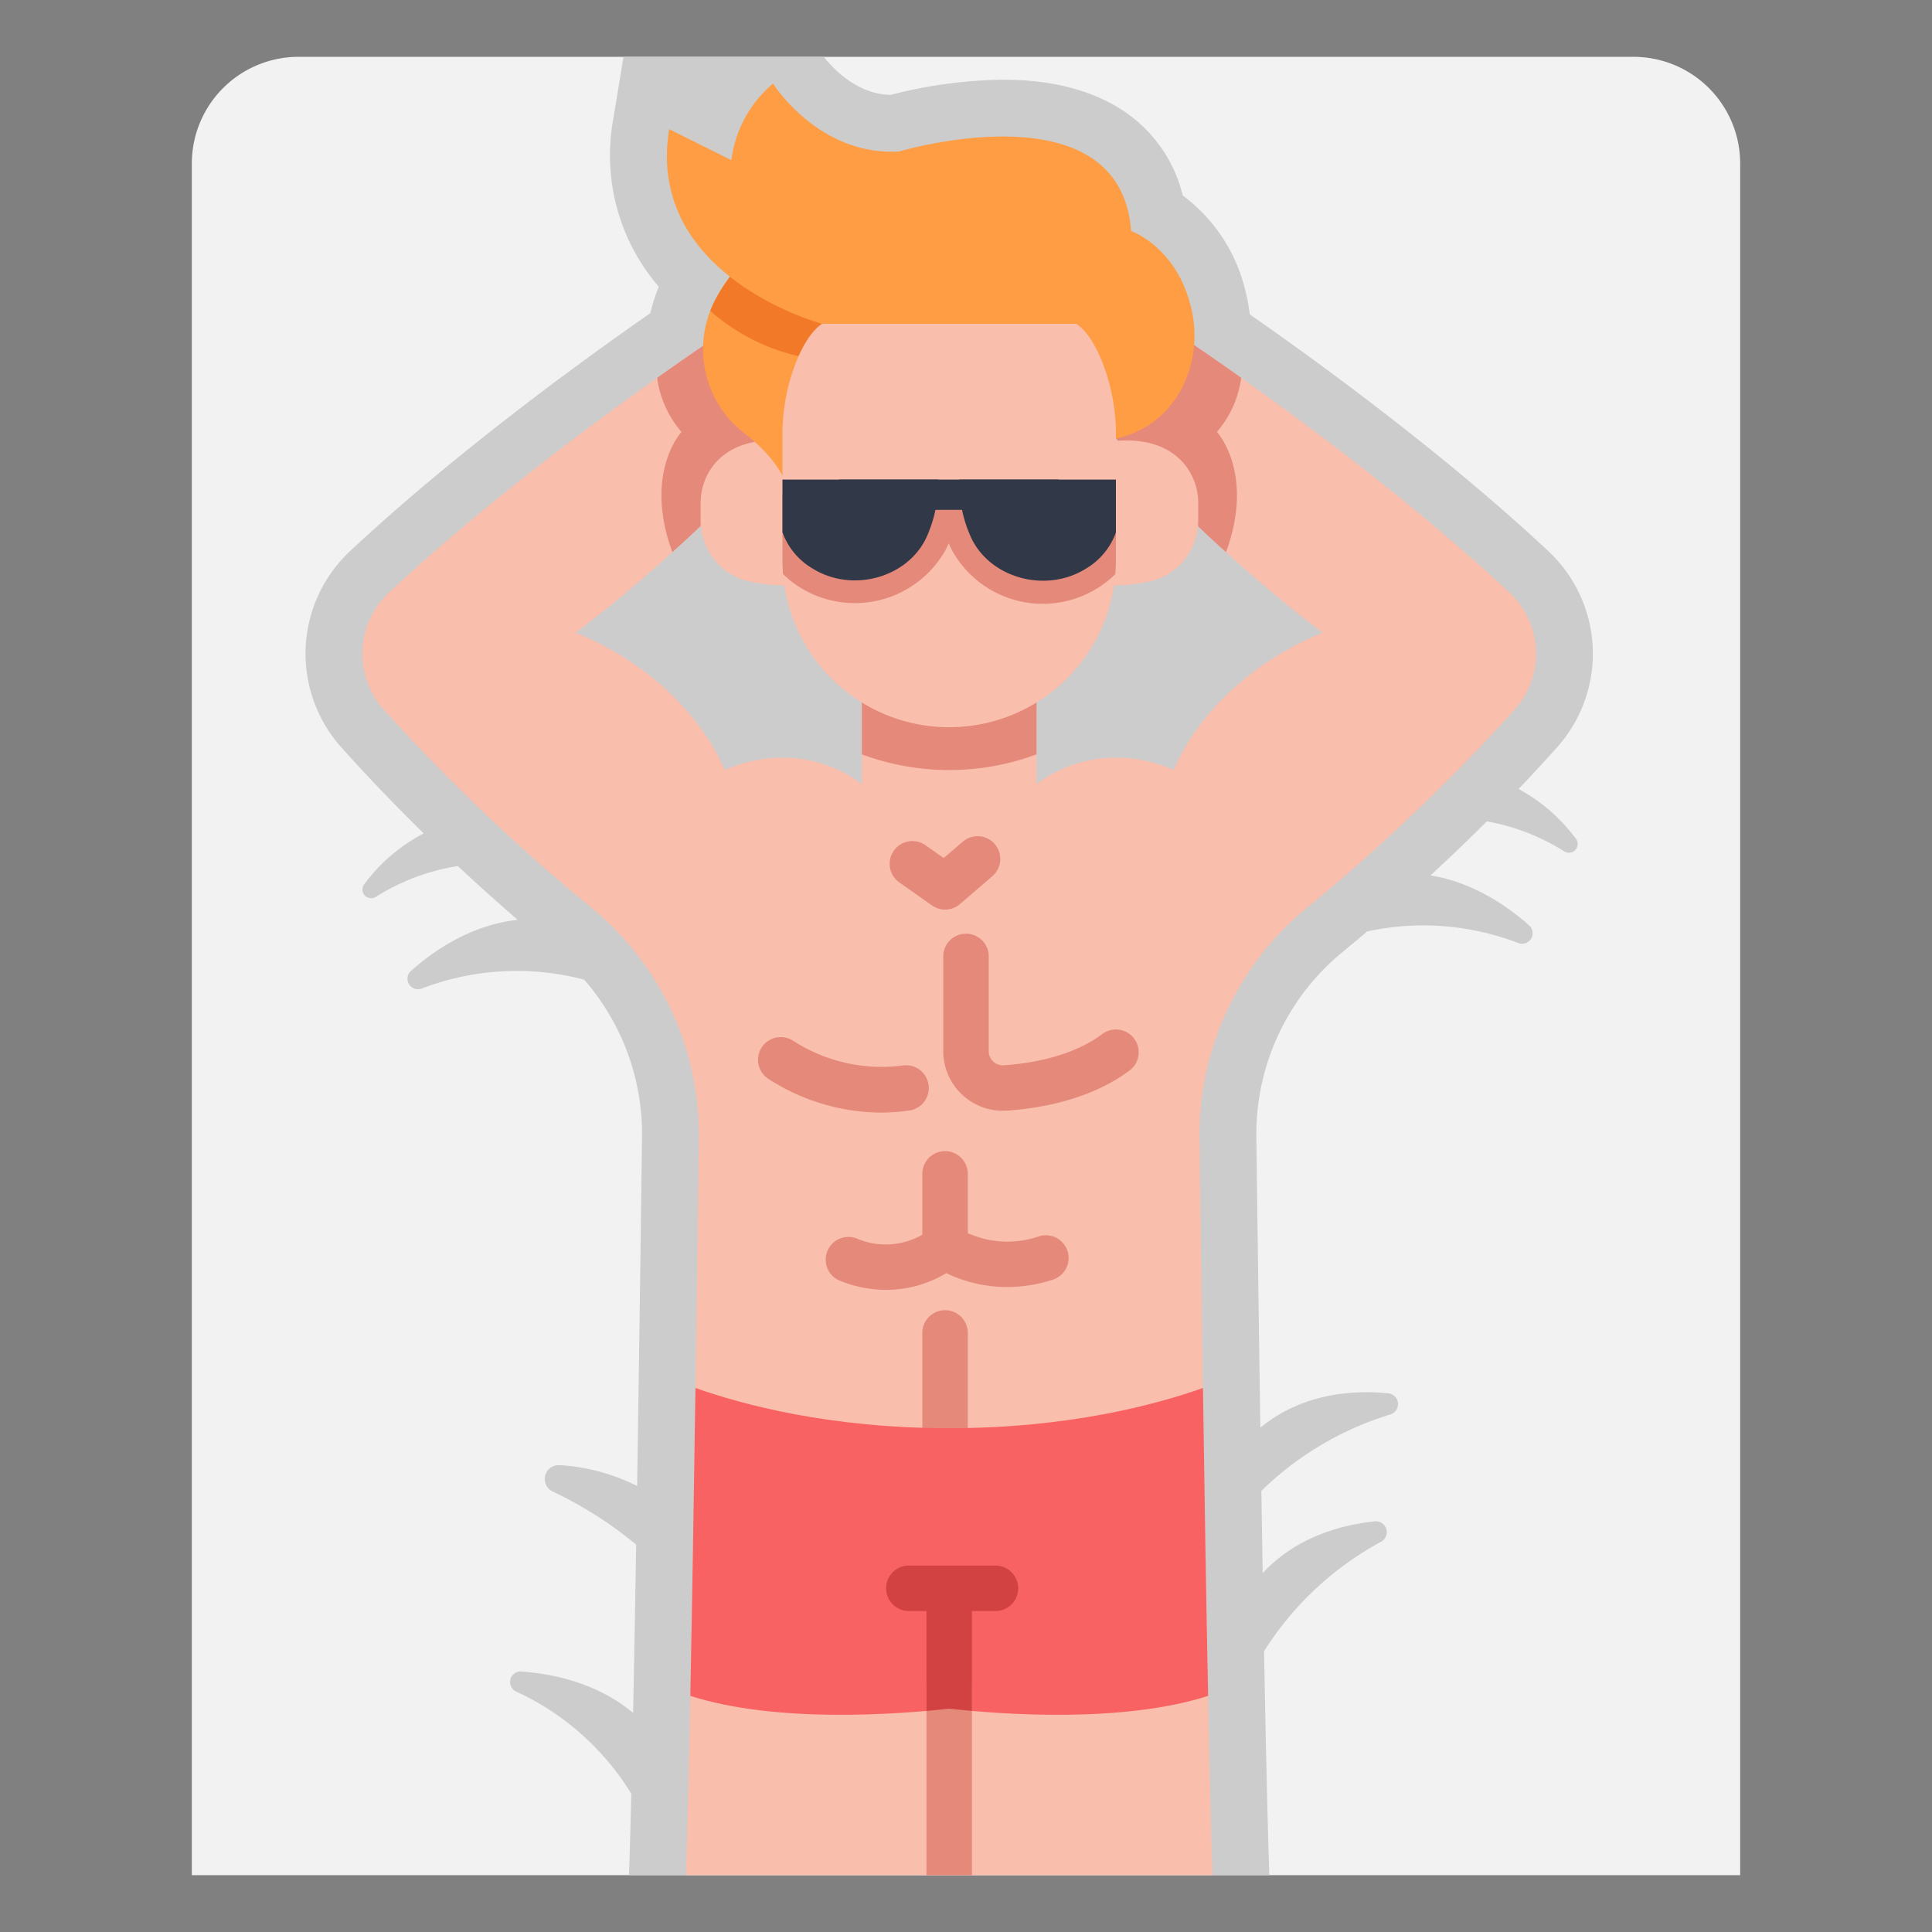 <svg id="Flat" height="512" viewBox="0 0 340 340" width="512" xmlns="http://www.w3.org/2000/svg"><rect x="0" y="0" width="340" height="340" fill="#808080" stroke="none"/><path d="m52.539 10h234.922a18.78 18.78 0 0 1 18.78 18.78v301.22a0 0 0 0 1 0 0h-272.482a0 0 0 0 1 0 0v-301.22a18.78 18.78 0 0 1 18.78-18.78z" fill="#f2f2f2"/><path d="m267.243 138.847c2.588-2.708 4.856-5.176 6.789-7.34a24.715 24.715 0 0 0 -1.547-34.516c-18.545-17.338-40.851-33.525-52.544-41.662a32.263 32.263 0 0 0 -.825-4.358 29.2 29.2 0 0 0 -10.97-16.565 24.922 24.922 0 0 0 -11.782-15.724c-5.258-3.088-11.948-4.654-19.884-4.654a82.728 82.728 0 0 0 -19.73 2.666c-6.033-.072-10.35-4.874-11.776-6.694h-35.249l-1.825 11.1a35.4 35.4 0 0 0 8.035 29.358c-.024.059-.048.116-.07.171l-.015.03-.169.437-.008.02-.157.405-.014.047a28.686 28.686 0 0 0 -1.05 3.543l-.069.048-.069.048-.091.063c-11.683 8.13-34.043 24.348-52.623 41.721a24.715 24.715 0 0 0 -1.547 34.516c3.663 4.1 8.526 9.289 14.52 15.161a30.486 30.486 0 0 0 -10.481 8.954 1.532 1.532 0 0 0 2.049 2.211 38.114 38.114 0 0 1 14.434-5.421c3.248 3.036 6.758 6.2 10.529 9.462-7.894.875-14.335 5.046-18.784 8.989a1.852 1.852 0 0 0 1.914 3.1 46.647 46.647 0 0 1 28.566-1.563 41.32 41.32 0 0 1 10.184 27.738c-.195 15.413-.4 30.211-.6 43.982q-.132 9.086-.263 17.386a34.989 34.989 0 0 0 -13.644-3.663 2.438 2.438 0 0 0 -1.235 4.625 70.316 70.316 0 0 1 14.712 9.357c-.162 9.805-.321 18.645-.475 26.423-.022 1.084-.043 2.141-.064 3.186-6.162-5.125-13.71-6.843-19.68-7.279a1.852 1.852 0 0 0 -.884 3.535 46.581 46.581 0 0 1 20.249 17.983c-.137 5.618-.269 10.3-.395 13.986l-.005.341h112.686l-.012-.341c-.239-7-.5-17.572-.773-31.413-.049-2.446-.1-5-.147-7.655a55.523 55.523 0 0 1 20.6-19.272 1.919 1.919 0 0 0 -1.122-3.59c-9.952 1.082-16.058 5.169-19.718 9.1q-.117-6.882-.236-14.457a55.743 55.743 0 0 1 22.7-13.449 1.914 1.914 0 0 0 -.382-3.733c-11.087-1.026-18.246 2.547-22.494 6.056q-.053-3.506-.106-7.128c-.2-13.771-.4-28.569-.6-43.982a41.444 41.444 0 0 1 15.224-32.636c1.461-1.2 2.875-2.393 4.269-3.577a46.581 46.581 0 0 1 26.605 2.036 1.853 1.853 0 0 0 1.915-3.1c-4.18-3.7-10.114-7.619-17.364-8.805 3.617-3.335 6.925-6.521 9.919-9.507a38.08 38.08 0 0 1 13.623 5.283 1.532 1.532 0 0 0 2.049-2.211 30.7 30.7 0 0 0 -10.093-8.772z" fill="#ccc"/><path d="m265.656 104.3c-26.605-24.874-61.087-47.315-61.087-47.315l-12.84 14.315c16.364 21.9 41.037 40.029 41.037 40.029-20.645 8.56-26.183 24.169-26.183 24.169-14.351-6.042-24.169 2.518-24.169 2.518v-16.109h-30.745v16.113s-9.819-8.56-24.169-2.518c0 0-5.539-15.609-26.183-24.169 0 0 24.673-18.126 41.037-40.029l-12.84-14.323s-34.482 22.441-61.087 47.319a14.716 14.716 0 0 0 -.919 20.549 335.418 335.418 0 0 0 36.612 34.932 51.623 51.623 0 0 1 18.864 40.486c-.468 37.026-1.393 103.725-2.281 129.737h92.677c-.888-26.012-1.813-92.711-2.281-129.737a51.623 51.623 0 0 1 18.864-40.486 335.483 335.483 0 0 0 36.611-34.932 14.715 14.715 0 0 0 -.918-20.549z" fill="#f9beac"/><path d="m119.932 76.013s-6.731 7.237-1.606 21.159a190.663 190.663 0 0 0 24.028-25.872l-12.84-14.323s-5.531 3.6-13.862 9.507a18.2 18.2 0 0 0 4.28 9.529z" fill="#e5897a"/><path d="m204.569 56.981-12.84 14.319a190.663 190.663 0 0 0 24.028 25.868c5.125-13.922-1.606-21.159-1.606-21.159a18.2 18.2 0 0 0 4.279-9.525c-8.33-5.902-13.861-9.503-13.861-9.503z" fill="#e5897a"/><path d="m139.611 102.97a27.671 27.671 0 0 1 -8.965-.964 11.053 11.053 0 0 1 -7.346-10.534v-2.82a10.789 10.789 0 0 1 2.562-7.138c2.156-2.455 6.06-4.689 13.055-3.8z" fill="#f9beac"/><path d="m194.549 102.97a27.678 27.678 0 0 0 8.966-.964 11.054 11.054 0 0 0 7.35-10.534v-2.82a10.789 10.789 0 0 0 -2.562-7.138c-2.156-2.455-6.06-4.689-13.055-3.8z" fill="#f9beac"/><path d="m131.492 45.235a30.958 30.958 0 0 0 -5.4 7.116 18.708 18.708 0 0 0 4.977 23.961c5.166 3.938 8.192 8.794 8.192 12.728l13.554-35.592z" fill="#ff9d45"/><path d="m131.492 45.235a30.976 30.976 0 0 0 -5.4 7.116 18.753 18.753 0 0 0 -1.092 2.363 35.14 35.14 0 0 0 23.544 8.816l.79-.94 3.481-9.142z" fill="#f27927"/><path d="m144.674 56.981s-31.177-8.3-26.908-34.255l10.934 5.464a21.165 21.165 0 0 1 7.343-13.49s8.027 12.807 22.2 11.954c0 0 38.936-11.613 40.814 14 0 0 7.735 2.7 10.389 12.844a20.473 20.473 0 0 1 -1.765 15.375c-2.348 4.1-6.746 8.325-14.942 8.837l-5.812-15.71z" fill="#ff9d45"/><path d="m182.414 121.907h-30.745v10.839a44.033 44.033 0 0 0 30.745 0z" fill="#e5897a"/><path d="m193.992 63.745c-1.1-2.758-2.614-5.451-4.584-6.764h-44.734c-1.97 1.313-3.48 4.006-4.583 6.764a34.945 34.945 0 0 0 -2.393 12.99v21.9a29.343 29.343 0 0 0 29.343 29.344 29.344 29.344 0 0 0 29.344-29.344v-21.9a34.945 34.945 0 0 0 -2.393-12.99z" fill="#f9beac"/><path d="m137.7 87.063v11.574c0 .8.041 1.592.1 2.376a17.656 17.656 0 0 0 3.152 2.471 18.288 18.288 0 0 0 25.518-6.83q.255-.508.486-1.039.238.551.5 1.077a18.242 18.242 0 0 0 28.818 4.352c.064-.794.106-1.6.106-2.407v-11.574z" fill="#e5897a"/><path d="m165.1 84.4h-27.4v9.264a12.141 12.141 0 0 0 5.355 6.418c6.847 4.222 16.383 1.687 19.843-5.219a23.031 23.031 0 0 0 2.202-10.463z" fill="#313847"/><path d="m168.823 84.4h27.562v9.3a12.191 12.191 0 0 1 -5.385 6.432c-6.888 4.236-16.481 1.692-19.963-5.236a23.07 23.07 0 0 1 -2.214-10.496z" fill="#313847"/><g fill="#e5897a"><path d="m158.293 155.308 5.718 4.034a4 4 0 0 0 4.913-.235l5.718-4.914a4 4 0 0 0 -5.215-6.067l-3.353 2.881-3.17-2.236a4 4 0 1 0 -4.611 6.537z"/><path d="m199.589 182.78a4 4 0 0 0 -5.6-.809c-5.23 3.909-12.311 5.146-17.33 5.5a2.425 2.425 0 0 1 -1.866-.662 2.477 2.477 0 0 1 -.794-1.828v-16.667a4 4 0 1 0 -8 0v16.663a10.49 10.49 0 0 0 10.5 10.5c.239 0 .48-.008.72-.025 6.091-.424 14.775-1.994 21.564-7.068a4 4 0 0 0 .806-5.604z"/><path d="m160.007 195.431a4 4 0 1 0 -1.162-7.915 28.72 28.72 0 0 1 -19.36-4.421 4 4 0 0 0 -4.365 6.7 36.818 36.818 0 0 0 19.833 6 34.785 34.785 0 0 0 5.054-.364z"/><path d="m182.825 217.583a17.029 17.029 0 0 1 -12.509-.572v-10.43a4 4 0 0 0 -8 0v10.71a12.955 12.955 0 0 1 -11.548.666 4 4 0 0 0 -2.916 7.45 22.113 22.113 0 0 0 8.11 1.591 20.692 20.692 0 0 0 10.576-2.944 24.7 24.7 0 0 0 10.707 2.44 25.992 25.992 0 0 0 8.045-1.3 4 4 0 0 0 -2.465-7.611z"/><path d="m166.316 230.572a4 4 0 0 0 -4 4v20.763a4 4 0 0 0 8 0v-20.763a4 4 0 0 0 -4-4z"/></g><path d="m211.7 244.264c-8.288 2.939-23.673 7.074-44.655 7.074s-36.366-4.135-44.655-7.074c-.269 18.408-.58 37.711-.906 54.18 15.083 4.843 36.311 3.275 45.561 2.253 9.251 1.022 30.478 2.59 45.562-2.253-.33-16.469-.641-35.772-.907-54.18z" fill="#f96262"/><path d="m167.041 330h4v-33.192a4 4 0 0 0 -8 0v33.192z" fill="#e5897a"/><path d="m175.187 275.514h-15.247a4 4 0 0 0 0 8h3.1v17.579c1.5-.131 2.843-.268 4-.4 1.158.128 2.5.265 4 .4v-17.579h4.146a4 4 0 0 0 0-8z" fill="#d34242"/><path d="m147.639 84.398h38.684v5.329h-38.684z" fill="#313847"/></svg>